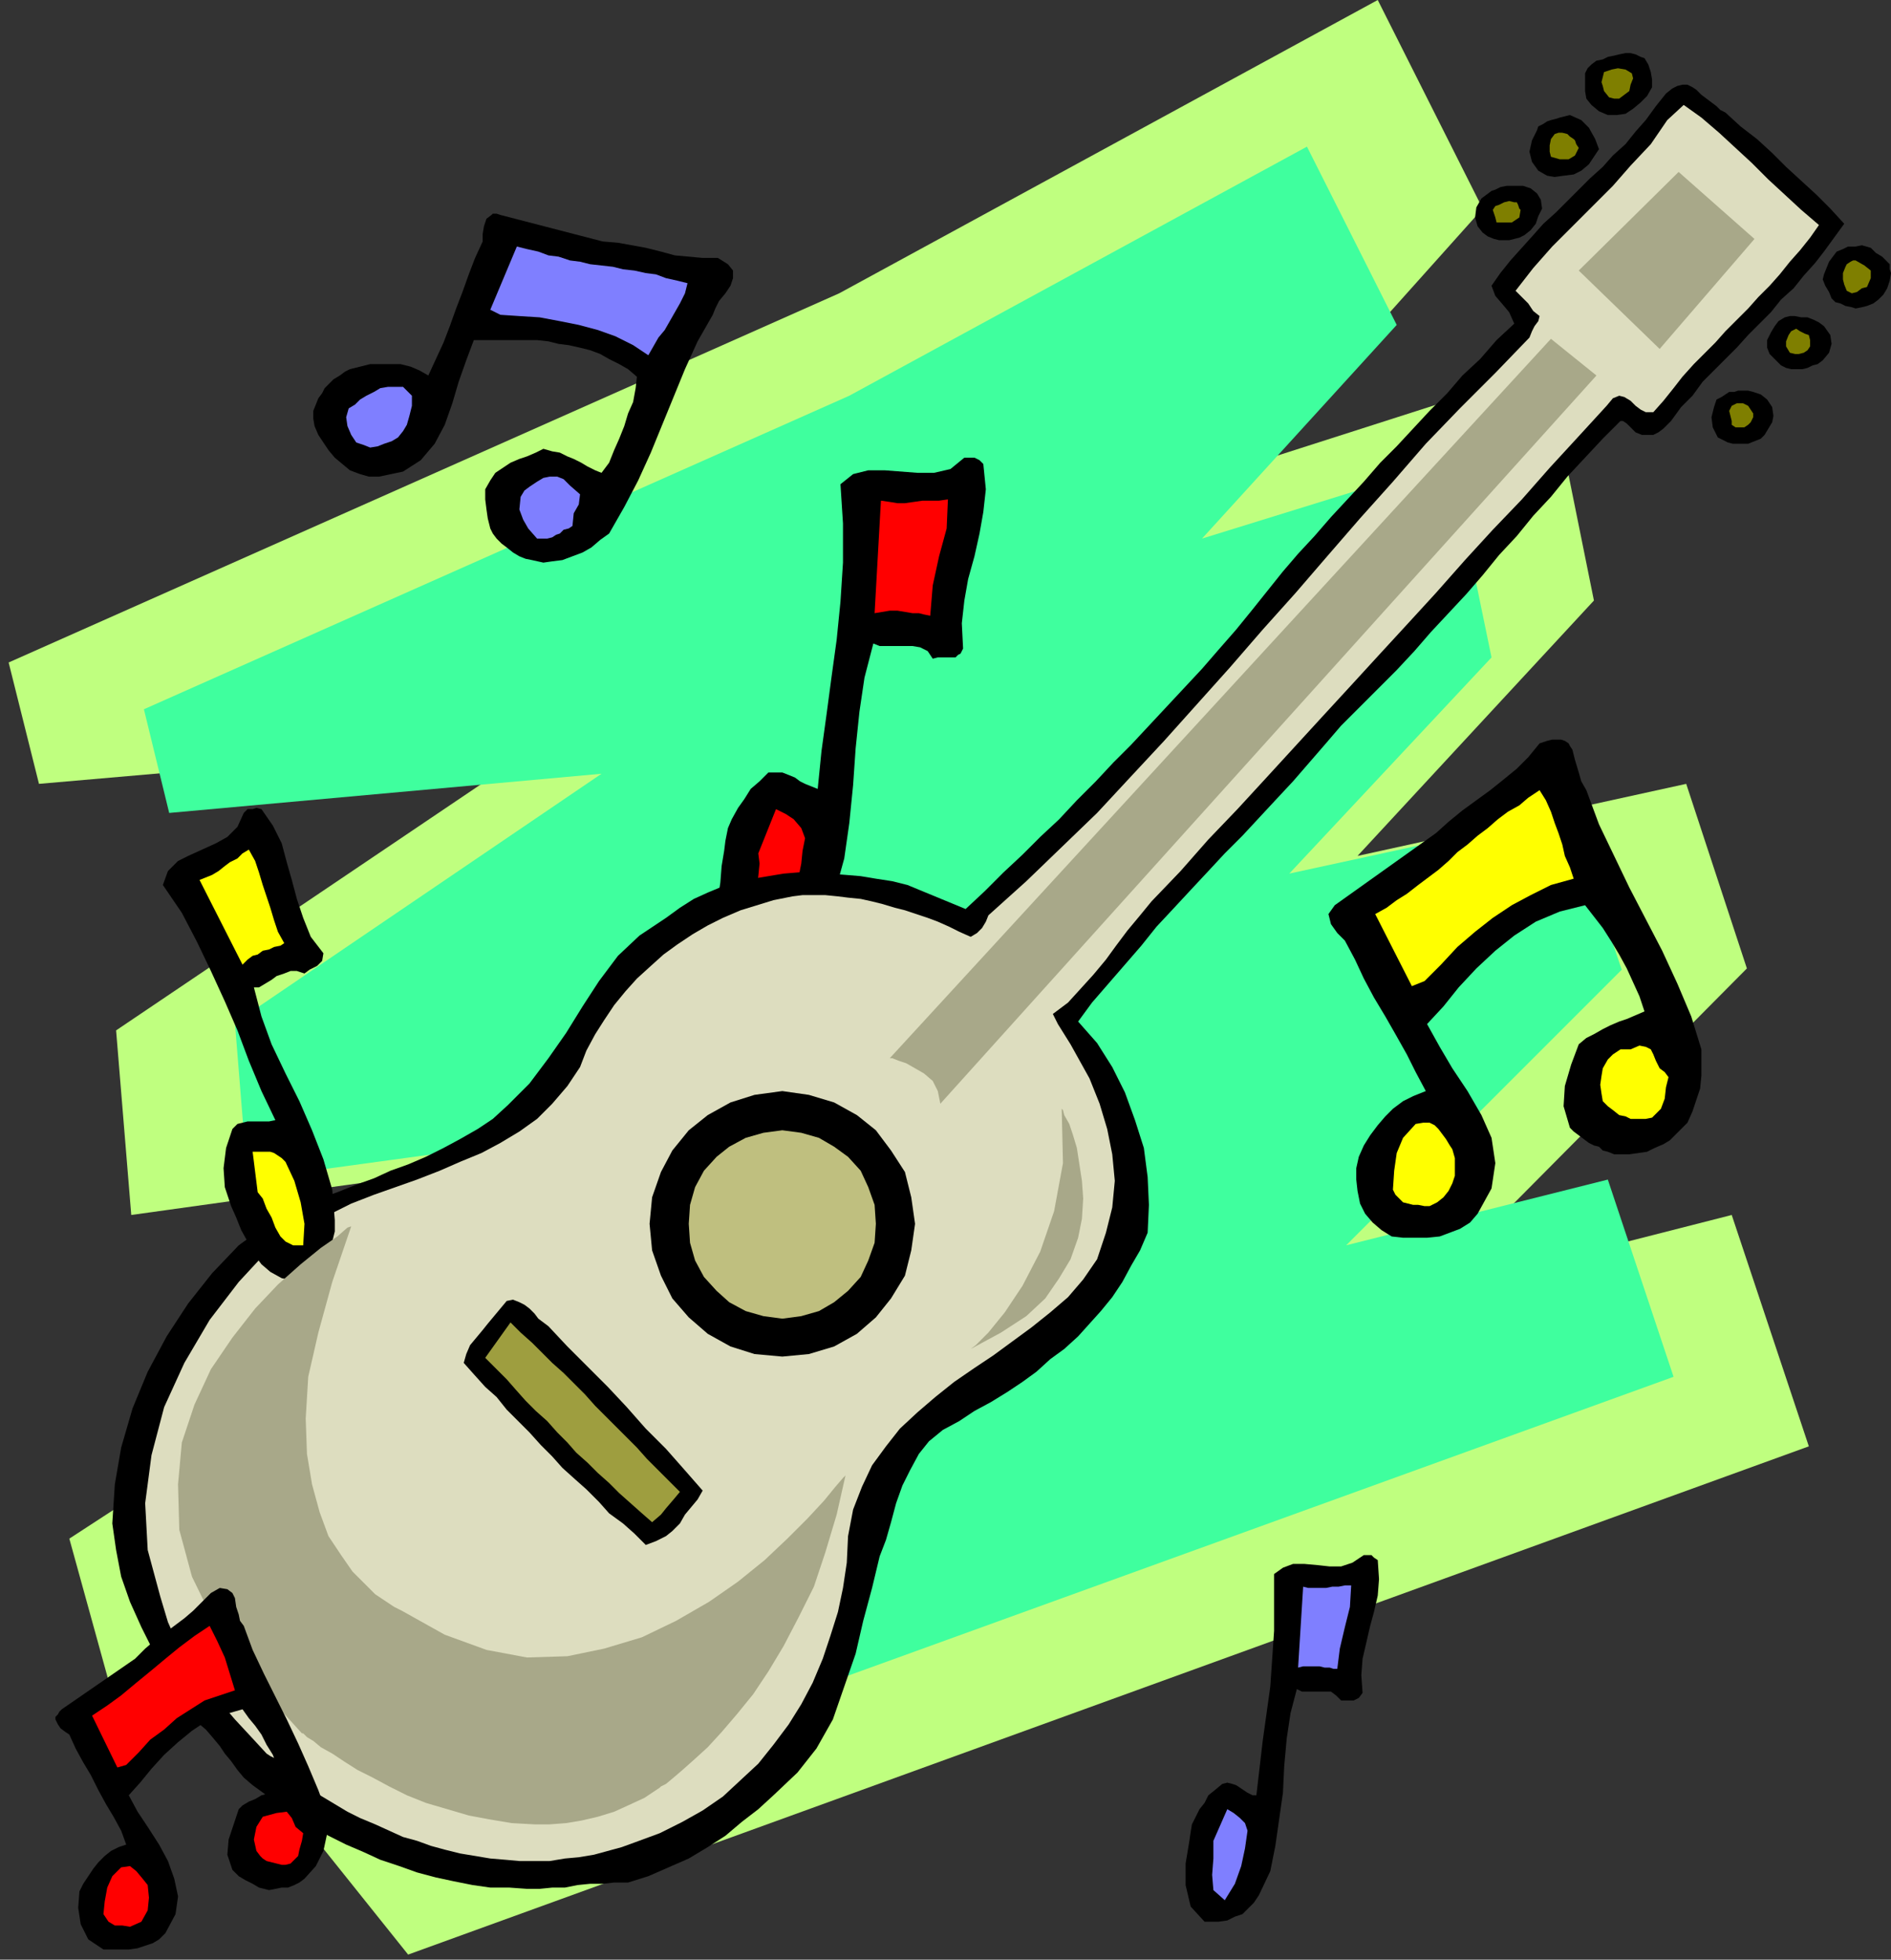 <?xml version="1.0" encoding="UTF-8" standalone="no"?><!DOCTYPE svg PUBLIC "-//W3C//DTD SVG 1.1//EN" "http://www.w3.org/Graphics/SVG/1.1/DTD/svg11.dtd"><svg width="100%" height="100%" viewBox="0 0 359 372" version="1.1" xmlns="http://www.w3.org/2000/svg" xmlns:xlink="http://www.w3.org/1999/xlink" xml:space="preserve" xmlns:serif="http://www.serif.com/" style="fill-rule:evenodd;clip-rule:evenodd;stroke-linejoin:round;stroke-miterlimit:1.414;"><rect x="0" y="0" width="359" height="372" fill="#333333" stroke="none"/><rect id="Artboard1" x="0" y="0" width="359" height="372" style="fill:none;"/><clipPath id="_clip1"><rect id="Artboard11" serif:id="Artboard1" x="0" y="0" width="359" height="372"/></clipPath><g clip-path="url(#_clip1)"><g><path d="M159.32,55.68l-157.68,70.08l5.76,23.04l96.48,-8.4l-81.84,55.2l2.88,35.04l105.12,-14.64l-116.88,76.08l8.88,32.16l84.72,-20.4l-54.24,36l24.96,31.2l265.92,-96.48l-14.64,-43.92l-58.32,14.88l61.2,-61.68l-11.52,-35.04l-62.4,13.68l44.88,-48.48l-8.88,-43.92l-55.44,17.76l43.2,-48.24l-19.92,-39.6l-102.24,55.68Z" style="fill:#bfff7f;fill-rule:nonzero;"/><path d="M161.24,75.12l-133.92,59.52l4.8,19.68l82.08,-7.44l-69.6,47.28l2.4,29.76l89.52,-12.24l-99.36,64.32l7.44,27.36l72,-17.28l-46.08,30.48l21.12,26.64l226.08,-81.84l-12.48,-37.44l-49.68,12.48l52.32,-52.32l-10.08,-29.76l-53.04,11.52l38.4,-41.04l-7.68,-37.2l-47.28,14.64l36.96,-40.56l-17.04,-33.84l-86.88,47.28Z" style="fill:#3fff9e;fill-rule:nonzero;"/><path d="M114.44,45.84l2.88,0.24l2.64,0.48l2.64,0.48l2.88,0.72l2.64,0.72l2.64,0.24l2.64,0.24l2.88,0l1.92,1.2l0.96,1.2l0,1.44l-0.48,1.44l-0.96,1.44l-1.2,1.44l-0.72,1.44l-0.48,1.2l-2.88,5.04l-2.4,5.28l-2.16,5.28l-2.16,5.28l-2.16,5.28l-2.4,5.28l-2.64,5.04l-2.88,5.04l-1.68,1.2l-1.68,1.44l-1.68,0.96l-1.92,0.72l-1.92,0.72l-1.92,0.24l-1.68,0.24l-2.16,-0.48l-1.2,-0.24l-1.2,-0.48l-1.2,-0.72l-1.2,-0.96l-0.96,-0.72l-0.96,-0.96l-0.72,-0.96l-0.48,-0.96l-0.48,-1.92l-0.24,-1.68l-0.24,-1.92l0,-1.92l0.96,-1.68l0.96,-1.44l1.44,-0.96l1.44,-0.96l1.68,-0.72l1.44,-0.48l1.68,-0.72l1.44,-0.72l1.68,0.48l1.44,0.24l1.44,0.72l1.2,0.48l1.44,0.72l1.2,0.72l1.44,0.72l1.2,0.48l1.44,-1.92l0.96,-2.4l0.96,-2.16l0.96,-2.4l0.72,-2.4l0.96,-2.16l0.48,-2.64l0.24,-2.16l-1.68,-1.44l-1.68,-0.96l-1.92,-0.96l-1.68,-0.96l-1.92,-0.72l-1.92,-0.48l-2.16,-0.48l-1.92,-0.24l-1.92,-0.48l-2.16,-0.24l-2.16,0l-1.92,0l-1.92,0l-2.16,0l-1.92,0l-1.92,0l-1.44,3.84l-1.44,4.08l-1.2,4.08l-1.44,4.08l-1.92,3.6l-2.64,3.12l-3.36,2.16l-4.56,0.96l-1.92,0l-1.68,-0.48l-1.92,-0.72l-1.44,-1.2l-1.44,-1.2l-1.2,-1.44l-0.96,-1.44l-0.96,-1.44l-0.72,-1.68l-0.24,-1.44l0,-1.44l0.48,-1.2l0.48,-1.2l0.72,-0.96l0.48,-0.96l0.96,-0.96l0.72,-0.72l1.2,-0.72l0.96,-0.72l0.96,-0.48l1.92,-0.48l1.92,-0.48l5.76,0l1.92,0.48l1.68,0.72l1.68,0.96l1.44,-3.12l1.44,-3.12l1.2,-3.12l1.2,-3.36l1.2,-3.12l1.2,-3.36l1.2,-3.12l1.44,-3.12l0,-1.44l0.24,-1.44l0.48,-1.44l0.96,-0.72l0.24,-0.24l0.72,0l0.72,0.24l19.44,5.04Z" style="fill-rule:nonzero;"/><path d="M76.52,73.44l1.68,1.68l0,1.92l-0.48,1.92l-0.48,1.68l-0.72,1.2l-0.96,1.2l-1.2,0.72l-1.44,0.48l-1.2,0.48l-1.44,0.24l-1.2,-0.48l-1.44,-0.48l-0.96,-1.44l-0.72,-1.68l-0.24,-1.68l0.48,-1.68l1.2,-0.72l0.96,-0.96l1.2,-0.72l1.44,-0.72l1.2,-0.72l1.44,-0.24l2.88,0Z" style="fill:#7f7fff;fill-rule:nonzero;"/><path d="M130.52,53.76l-0.48,1.92l-0.96,1.92l-0.96,1.68l-0.96,1.68l-0.96,1.68l-1.2,1.44l-0.96,1.68l-0.96,1.68l-2.88,-1.92l-3.36,-1.68l-3.36,-1.2l-3.6,-0.96l-3.6,-0.72l-3.84,-0.72l-3.84,-0.24l-3.6,-0.24l-1.92,-0.96l5.04,-12l1.92,0.48l2.16,0.48l1.92,0.72l1.92,0.24l2.16,0.72l1.92,0.24l1.92,0.48l2.16,0.24l2.16,0.24l1.92,0.48l2.16,0.24l2.16,0.48l1.92,0.24l1.92,0.72l2.16,0.48l1.92,0.48Z" style="fill:#7f7fff;fill-rule:nonzero;"/><path d="M108.2,92.16l1.92,1.68l-0.24,1.92l-0.96,1.68l-0.24,2.4l-0.72,0.48l-0.96,0.24l-0.72,0.72l-0.72,0.24l-0.72,0.48l-0.96,0.24l-0.96,0l-0.96,0l-1.68,-1.92l-0.96,-1.68l-0.72,-1.92l0.24,-2.4l0.72,-1.2l0.96,-0.72l1.44,-0.96l1.2,-0.72l1.2,-0.24l1.44,0l1.2,0.48l1.2,1.2Z" style="fill:#7f7fff;fill-rule:nonzero;"/><path d="M145.88,146.64l2.64,0l1.2,0.48l1.2,0.48l0.96,0.72l0.96,0.48l1.2,0.48l1.2,0.48l0.72,-7.2l0.96,-6.96l0.96,-7.2l0.96,-6.96l0.72,-7.2l0.48,-7.44l0,-7.44l-0.48,-7.44l2.4,-1.92l2.88,-0.72l3.12,0l3.12,0.24l3.12,0.24l3.12,0l3.12,-0.72l2.64,-2.16l1.92,0l0.96,0.48l0.72,0.72l0.48,4.8l-0.48,4.32l-0.72,4.08l-0.96,4.32l-1.2,4.32l-0.72,4.08l-0.48,4.32l0.24,4.8l-0.48,0.96l-0.48,0.24l-0.48,0.48l-0.72,0l-0.96,0l-0.96,0l-0.72,0l-0.96,0.24l-0.96,-1.44l-1.44,-0.72l-1.44,-0.24l-1.68,0l-1.68,0l-1.68,0l-1.2,0l-1.2,-0.48l-1.68,6.48l-0.96,6.48l-0.72,6.96l-0.48,6.96l-0.72,7.2l-0.96,6.72l-1.92,6.96l-2.64,6l-1.2,2.16l-1.68,1.68l-1.44,1.2l-1.92,0.96l-2.16,0.72l-2.16,0.48l-2.16,0l-1.68,0l-2.16,-1.68l-1.44,-2.64l-0.96,-2.64l-0.48,-2.88l0,-2.64l0.48,-3.12l0.24,-3.12l0.48,-2.88l0.24,-1.92l0.48,-2.4l0.72,-1.68l1.2,-2.16l1.2,-1.68l1.2,-1.92l1.68,-1.44l1.68,-1.68Z" style="fill-rule:nonzero;"/><path d="M147.32,153.6l1.92,0.96l1.44,0.96l1.44,1.68l0.72,1.92l-0.48,2.4l-0.24,2.4l-0.48,2.4l-0.48,2.4l-0.72,2.16l-0.96,2.4l-1.2,2.16l-1.44,2.16l-1.92,-1.2l-0.96,-1.44l-0.48,-1.92l0,-2.4l0.24,-2.16l0.24,-2.16l0.24,-2.4l-0.24,-1.92l3.36,-8.4Z" style="fill:#f00;fill-rule:nonzero;"/><path d="M167.24,95.04l1.68,0.24l1.44,0.24l1.44,0l1.68,-0.24l1.68,-0.24l3.12,0l1.68,-0.24l-0.24,5.52l-1.44,5.28l-1.2,5.52l-0.48,5.76l-1.2,-0.24l-0.96,-0.24l-1.2,0l-1.44,-0.24l-1.44,-0.24l-1.44,0l-1.44,0.24l-1.44,0.24l1.2,-21.36Z" style="fill:#f00;fill-rule:nonzero;"/><path d="M100.04,358.56l-3.36,-0.24l-3.6,0l-3.36,-0.48l-3.6,-0.72l-3.36,-0.72l-3.6,-0.96l-3.36,-1.2l-3.6,-1.2l-3.12,-1.44l-3.36,-1.44l-3.36,-1.68l-2.88,-1.68l-3.12,-1.92l-2.88,-1.92l-2.88,-2.16l-2.64,-1.92l-1.68,-1.44l-1.2,-1.44l-1.2,-1.68l-1.2,-1.44l-0.96,-1.44l-1.2,-1.44l-1.44,-1.68l-1.44,-1.2l-2.88,-4.32l-2.88,-4.56l-2.64,-4.56l-2.4,-4.8l-2.16,-4.8l-1.68,-4.8l-0.96,-5.04l-0.72,-5.04l0.48,-7.44l1.2,-6.96l2.16,-7.44l2.88,-6.96l3.6,-6.72l4.08,-6.24l4.56,-5.76l5.04,-5.28l2.64,-1.92l3.12,-2.16l3.12,-1.68l3.36,-1.44l3.12,-1.68l3.36,-1.2l3.6,-1.44l3.36,-1.2l3.12,-1.44l3.36,-1.2l3.36,-1.44l3.36,-1.68l3.12,-1.68l3.36,-1.92l2.88,-1.92l2.88,-2.64l4.08,-4.08l3.6,-4.8l3.36,-4.8l3.12,-5.04l3.12,-4.8l3.6,-4.8l4.08,-3.84l5.04,-3.36l2.64,-1.92l2.64,-1.68l2.64,-1.2l2.88,-1.2l2.88,-0.96l2.88,-0.48l2.88,-0.48l2.88,-0.48l2.88,-0.24l3.12,0l2.64,0.24l3.12,0.24l2.88,0.24l2.88,0.48l3.12,0.48l2.88,0.72l11.04,4.56l3.6,-3.36l3.6,-3.6l3.6,-3.36l3.36,-3.36l3.6,-3.36l3.36,-3.6l3.6,-3.6l3.36,-3.6l3.36,-3.36l3.36,-3.6l3.36,-3.6l3.36,-3.6l3.36,-3.6l3.12,-3.6l3.36,-3.84l3.12,-3.84l2.88,-3.6l2.88,-3.6l2.88,-3.36l3.12,-3.36l3.12,-3.6l3.12,-3.36l3.12,-3.36l3.12,-3.6l3.12,-3.12l3.12,-3.36l3.12,-3.36l3.36,-3.36l2.88,-3.36l3.36,-3.12l3.12,-3.6l3.36,-3.12l-0.96,-2.16l-1.2,-1.44l-1.44,-1.68l-0.72,-1.92l1.68,-2.4l1.92,-2.4l2.16,-2.4l2.16,-2.4l1.92,-2.16l2.4,-2.16l2.16,-2.16l2.16,-2.16l2.16,-2.16l2.4,-2.16l1.92,-2.16l2.4,-2.16l1.92,-2.4l1.92,-2.16l1.92,-2.64l1.92,-2.4l1.2,-0.96l0.96,-0.48l0.96,-0.24l0.96,0l0.96,0.48l0.72,0.48l0.96,0.96l0.96,0.72l0.96,0.72l0.96,0.72l0.72,0.72l0.96,0.48l2.88,2.64l3.12,2.4l2.88,2.64l2.64,2.64l2.88,2.64l2.88,2.64l2.64,2.64l2.64,2.88l-1.92,2.64l-1.92,2.64l-1.68,2.16l-2.16,2.4l-1.92,2.4l-2.4,2.16l-1.92,2.4l-2.16,2.16l-2.16,2.16l-2.16,2.4l-2.16,2.16l-2.16,2.16l-2.16,2.16l-1.92,2.64l-2.16,2.16l-1.92,2.64l-0.72,0.72l-0.72,0.72l-0.96,0.72l-0.96,0.48l-1.2,0l-0.96,0l-1.2,-0.48l-0.96,-0.96l-0.48,-0.48l-0.24,-0.24l-0.72,-0.48l-0.48,0l-3.36,3.36l-3.36,3.6l-3.36,3.6l-3.12,3.84l-3.36,3.6l-3.12,3.84l-3.36,3.6l-3.12,3.84l-3.12,3.6l-3.36,3.6l-3.36,3.6l-3.12,3.6l-3.36,3.6l-3.6,3.6l-3.36,3.36l-3.6,3.6l-2.88,3.36l-3.12,3.6l-3.12,3.6l-3.36,3.6l-3.12,3.36l-3.12,3.36l-3.36,3.36l-3.12,3.36l-3.36,3.6l-3.12,3.36l-3.36,3.6l-2.88,3.6l-3.12,3.6l-3.12,3.6l-3.12,3.6l-2.64,3.6l3.6,4.08l2.88,4.56l2.4,4.8l1.92,5.28l1.68,5.28l0.72,5.52l0.24,5.28l-0.24,5.28l-1.44,3.36l-1.68,2.88l-1.68,3.12l-1.92,2.88l-2.16,2.64l-2.16,2.4l-2.16,2.4l-2.64,2.4l-2.64,1.92l-2.64,2.4l-2.64,1.92l-2.88,1.92l-3.12,1.92l-3.12,1.68l-2.88,1.92l-3.12,1.68l-2.64,2.16l-1.92,2.4l-1.68,3.12l-1.44,2.88l-1.2,3.36l-0.96,3.6l-0.96,3.36l-1.2,3.12l-1.44,6l-1.68,6.24l-1.44,6.24l-2.16,6.24l-2.16,6.24l-3.12,5.52l-3.6,4.56l-4.56,4.32l-2.88,2.64l-3.12,2.4l-3.12,2.64l-3.36,2.16l-3.6,2.16l-3.84,1.68l-3.84,1.68l-3.84,1.2l-2.64,0l-2.16,0.24l-2.4,0l-2.4,0.24l-2.4,0.48l-2.4,0l-2.4,0.24l-2.4,0Z" style="fill-rule:nonzero;"/><path d="M98.6,353.28l-2.64,-0.24l-2.88,-0.24l-2.88,-0.48l-2.88,-0.48l-2.88,-0.72l-2.64,-0.72l-2.64,-0.96l-2.64,-0.72l-2.64,-1.2l-2.64,-1.2l-2.88,-1.2l-2.4,-1.2l-2.4,-1.44l-2.4,-1.44l-2.4,-1.44l-2.16,-1.68l-0.48,-0.96l-0.72,-0.96l-0.48,-0.48l-0.96,-0.48l-0.72,-0.72l-0.96,-0.48l-0.96,-0.48l-0.72,-0.48l-2.88,-3.12l-3.12,-3.36l-2.88,-3.36l-2.88,-3.36l-2.64,-3.6l-2.4,-3.84l-1.92,-4.32l-1.44,-4.8l-2.4,-8.88l-0.48,-8.88l1.2,-9.12l2.4,-9.12l3.84,-8.4l4.8,-8.16l5.52,-7.2l6,-6.48l3.6,-2.4l3.84,-2.4l4.08,-1.68l3.84,-1.92l4.32,-1.68l4.08,-1.44l4.08,-1.44l4.32,-1.68l3.84,-1.68l4.08,-1.68l3.6,-1.92l3.6,-2.16l3.36,-2.4l2.88,-2.88l2.88,-3.36l2.4,-3.6l1.2,-3.12l1.68,-3.12l1.68,-2.64l1.92,-2.88l2.16,-2.64l2.16,-2.4l2.64,-2.4l2.4,-2.16l2.64,-1.92l2.88,-1.92l2.88,-1.68l2.88,-1.44l3.36,-1.44l3.12,-0.96l3.12,-0.96l3.6,-0.72l1.92,-0.24l4.32,0l2.4,0.24l1.92,0.24l2.4,0.24l2.16,0.48l1.92,0.48l2.4,0.72l1.92,0.48l4.32,1.44l1.92,0.72l2.16,0.96l1.92,0.96l2.16,0.96l1.2,-0.72l0.96,-0.96l0.72,-1.2l0.48,-1.2l7.2,-6.48l6.72,-6.48l6.72,-6.48l6.24,-6.72l6.48,-6.96l6.24,-6.96l6.24,-6.96l6.24,-7.2l6.24,-6.96l6,-6.96l6.24,-7.2l6.24,-6.96l6.24,-7.2l6.48,-6.72l6.72,-6.72l6.48,-6.72l0.48,-1.2l0.48,-0.96l0.72,-0.96l0.24,-0.96l-1.2,-0.96l-0.96,-1.44l-1.2,-1.2l-1.2,-1.2l3.36,-4.32l3.6,-4.08l3.84,-3.84l3.84,-3.84l3.84,-3.84l3.36,-3.84l3.84,-4.08l3.12,-4.56l3.12,-2.88l3.36,2.4l3.36,2.88l6.24,5.76l3.12,3.12l6.24,5.76l3.36,2.88l-1.68,2.4l-1.92,2.4l-1.92,2.16l-1.92,2.4l-1.92,2.16l-2.16,2.16l-1.92,2.16l-2.16,2.16l-2.16,2.16l-1.92,2.16l-2.16,2.16l-1.92,1.92l-2.16,2.4l-1.68,2.16l-1.92,2.4l-1.92,2.16l-1.44,0l-0.96,-0.48l-0.96,-0.72l-0.96,-0.96l-1.2,-0.72l-0.96,-0.24l-1.2,0.48l-1.2,1.44l-5.28,5.76l-5.52,6l-5.28,6l-5.52,5.76l-5.28,5.76l-5.52,6.24l-5.28,5.76l-5.52,6l-5.28,5.76l-5.52,6l-5.28,5.76l-5.28,5.76l-5.52,6l-5.52,5.76l-5.28,6l-5.52,5.76l-2.16,2.64l-2.4,2.88l-2.16,2.88l-1.92,2.64l-2.4,2.88l-2.4,2.64l-2.4,2.64l-2.88,2.16l0.96,1.92l1.2,1.92l1.2,1.92l1.2,2.16l2.4,4.32l1.92,4.8l1.44,4.8l0.96,4.8l0.48,5.04l-0.48,5.04l-1.2,4.8l-1.68,5.04l-2.64,3.84l-2.88,3.36l-3.36,2.88l-3.6,2.88l-3.6,2.64l-3.6,2.64l-3.6,2.4l-3.84,2.64l-3.6,2.88l-3.36,2.88l-3.36,3.12l-2.64,3.36l-2.64,3.6l-1.92,4.08l-1.68,4.32l-0.96,5.04l-0.24,5.04l-0.72,4.8l-0.96,4.56l-1.44,4.56l-1.44,4.32l-1.92,4.56l-2.16,4.08l-2.4,3.84l-2.88,3.84l-2.88,3.6l-3.36,3.12l-3.36,3.12l-3.84,2.64l-3.84,2.16l-4.32,2.16l-4.56,1.68l-2.64,0.96l-2.64,0.72l-2.64,0.72l-2.88,0.48l-2.64,0.24l-2.88,0.48l-2.88,0l-2.88,0Z" style="fill:#ddddbf;fill-rule:nonzero;"/><path d="M122.6,293.28l-2.16,-2.16l-2.16,-1.92l-2.64,-1.92l-1.92,-2.16l-2.4,-2.4l-2.16,-1.92l-2.4,-2.16l-1.92,-2.16l-2.16,-2.16l-2.16,-2.4l-2.16,-2.16l-2.16,-2.16l-1.92,-2.4l-2.16,-1.92l-2.16,-2.4l-1.92,-2.16l0.48,-1.68l0.72,-1.68l1.2,-1.44l1.2,-1.44l0.96,-1.2l1.2,-1.44l1.2,-1.44l1.2,-1.44l1.2,-0.24l1.2,0.48l0.96,0.48l0.96,0.72l0.96,0.96l0.72,0.96l0.96,0.72l0.96,0.72l3.6,3.84l3.84,3.84l3.84,3.84l3.6,3.84l3.6,4.08l3.84,3.84l3.6,4.08l3.36,3.84l-0.96,1.68l-1.2,1.44l-1.2,1.44l-0.96,1.68l-1.44,1.44l-1.2,0.96l-1.92,0.96l-1.92,0.72Z" style="fill-rule:nonzero;"/><path d="M123.8,288.96l-1.92,-1.68l-2.16,-1.92l-2.16,-1.92l-1.92,-1.92l-2.16,-1.92l-1.92,-1.92l-2.16,-1.92l-1.68,-1.92l-1.92,-1.92l-1.92,-2.16l-2.16,-1.92l-1.92,-1.92l-1.92,-2.16l-1.68,-1.92l-2.16,-2.16l-1.92,-1.92l4.8,-6.72l1.92,1.92l2.16,1.92l3.84,3.84l2.16,1.92l2.16,2.16l1.92,1.92l1.92,2.16l1.92,1.92l2.16,2.16l1.92,1.92l1.92,1.92l1.92,2.16l2.16,2.16l1.92,1.92l2.16,2.16l-1.2,1.44l-1.44,1.68l-0.96,1.2l-1.68,1.44Z" style="fill:#9e9e3f;fill-rule:nonzero;"/><path d="M326.12,83.04l-0.96,-1.92l-0.24,-1.92l0.48,-1.92l0.48,-1.44l0.96,-0.48l0.72,-0.48l0.72,-0.48l0.96,0l0.72,-0.24l1.92,0l0.96,0.24l1.44,0.48l1.2,0.96l0.96,1.44l0.24,1.68l-0.24,1.2l-0.72,1.2l-0.72,1.2l-0.72,0.72l-1.2,0.48l-1.2,0.48l-0.72,0l-1.2,0l-0.96,0l-0.96,-0.24l-0.96,-0.48l-0.96,-0.48Z" style="fill-rule:nonzero;"/><path d="M328.76,80.64l0,-0.72l-0.24,-0.96l-0.24,-0.96l0.48,-0.96l0.96,-0.48l1.2,0l0.96,0.48l0.48,0.72l0.48,0.72l0,0.72l-0.48,0.96l-0.48,0.48l-0.72,0.48l-0.72,0l-0.96,0l-0.72,-0.48Z" style="fill:#7f7f00;fill-rule:nonzero;"/><path d="M338.12,69.36l-0.72,-0.72l-0.72,-0.72l-0.72,-0.72l-0.48,-1.2l0,-1.44l0.72,-1.44l0.72,-1.2l0.72,-0.96l1.2,-0.72l0.96,-0.24l0.96,0l1.2,0.24l1.2,0l1.2,0.48l0.96,0.48l0.96,0.72l1.2,1.68l0.24,1.68l-0.48,1.68l-1.2,1.44l-0.96,0.72l-0.96,0.24l-0.96,0.48l-0.96,0.24l-0.96,0l-1.2,0l-0.96,-0.24l-0.96,-0.48Z" style="fill-rule:nonzero;"/><path d="M339.8,66.96l-0.72,-1.2l0,-0.96l0.48,-1.2l0.48,-0.72l0.96,-0.48l0.72,0.48l0.96,0.48l0.72,0.24l0.24,0.96l0,1.2l-0.48,0.72l-0.72,0.48l-0.96,0.24l-0.72,0l-0.96,-0.24Z" style="fill:#7f7f00;fill-rule:nonzero;"/><path d="M348.44,57.36l-0.72,-0.72l-0.48,-1.2l-0.72,-1.2l-0.48,-1.2l0.24,-0.96l0.48,-1.2l0.48,-1.2l0.72,-0.96l0.72,-0.96l1.2,-0.48l0.96,-0.48l1.44,0l1.2,-0.24l1.68,0.48l0.96,0.96l1.2,0.72l0.72,0.72l0.72,0.72l0,0.96l0.24,0.72l-0.24,1.44l-0.48,1.44l-0.72,1.2l-0.96,0.96l-0.96,0.72l-1.2,0.48l-0.96,0.24l-1.2,0.24l-0.72,-0.24l-1.2,-0.24l-0.96,-0.48l-0.96,-0.24Z" style="fill-rule:nonzero;"/><path d="M350.6,55.2l-0.48,-1.2l-0.24,-0.96l0,-1.2l0.48,-1.2l0.24,-0.48l0.72,-0.48l0.48,-0.24l0.48,0l1.68,0.96l1.2,0.96l0,1.44l-0.72,1.68l-0.96,0.24l-0.96,0.72l-0.96,0.24l-0.96,-0.48Z" style="fill:#7f7f00;fill-rule:nonzero;"/><path d="M281.48,44.16l-0.96,-1.2l-0.48,-1.68l0.24,-1.92l0.96,-1.68l0.96,-0.72l0.96,-0.72l0.72,-0.24l0.96,-0.48l1.2,-0.24l3.12,0l1.44,0.48l1.2,0.96l0.72,1.2l0.24,1.68l-0.72,1.44l-0.48,1.44l-0.96,1.2l-1.2,0.96l-0.96,0.48l-0.96,0.24l-0.96,0.24l-0.96,0l-0.96,0l-0.96,-0.24l-1.2,-0.48l-0.96,-0.72Z" style="fill-rule:nonzero;"/><path d="M284.12,42.24l-0.24,-0.96l-0.24,-0.72l-0.24,-0.72l0.48,-0.72l0.72,-0.24l0.96,-0.48l0.96,-0.24l0.96,0.24l0.48,0l0.24,0.48l0.24,0.72l0.24,0.24l-0.24,1.44l-1.44,0.96l-1.44,0l-1.44,0Z" style="fill:#7f7f00;fill-rule:nonzero;"/><path d="M292.04,32.4l-1.2,-1.68l-0.48,-1.92l0.48,-2.16l0.96,-1.92l0.24,-0.72l0.96,-0.48l0.72,-0.48l0.72,-0.24l0.96,-0.24l0.72,-0.24l0.96,-0.24l0.96,-0.24l2.16,0.96l1.44,1.44l1.2,2.16l0.72,1.92l-0.96,1.44l-0.96,1.44l-1.44,1.2l-1.44,0.72l-1.92,0.24l-1.68,0.24l-1.44,-0.24l-1.68,-0.96Z" style="fill-rule:nonzero;"/><path d="M294.44,29.76l-0.24,-0.96l0,-1.2l0.24,-1.2l0.72,-0.96l0.72,-0.24l0.72,0l0.96,0.24l0.48,0.48l0.72,0.48l0.24,0.24l0.24,0.72l0.48,0.72l-0.72,1.44l-1.2,0.72l-1.68,0l-1.68,-0.48Z" style="fill:#7f7f00;fill-rule:nonzero;"/><path d="M302.12,19.92l-0.96,-1.2l-0.24,-1.44l0,-1.68l0,-1.68l0.48,-0.96l0.72,-0.72l0.96,-0.72l1.2,-0.24l0.96,-0.48l1.2,-0.24l0.96,-0.24l1.2,-0.24l0.96,0l0.96,0.24l0.96,0.48l0.72,0.24l0.72,1.2l0.48,1.44l0.24,1.44l0,1.44l-0.96,1.68l-1.2,1.2l-1.44,1.2l-1.44,0.96l-1.68,0.24l-1.68,0l-1.68,-0.72l-1.44,-1.2Z" style="fill-rule:nonzero;"/><path d="M304.52,17.28l-0.24,-0.96l-0.24,-0.72l0.24,-0.96l0.24,-0.96l1.44,-0.48l1.2,-0.24l1.44,0.24l1.2,0.72l0.24,0.96l-0.48,1.2l-0.24,1.2l-0.96,0.72l-0.96,0.72l-0.96,0l-0.96,-0.24l-0.96,-1.2Z" style="fill:#7f7f00;fill-rule:nonzero;"/><path d="M148.52,257.52l5.04,-0.48l4.8,-1.44l4.32,-2.4l3.6,-3.12l2.88,-3.6l2.64,-4.32l1.2,-4.8l0.72,-5.04l-0.72,-5.04l-1.2,-4.8l-2.64,-4.08l-2.88,-3.84l-3.6,-2.88l-4.32,-2.4l-4.8,-1.44l-5.04,-0.72l-5.28,0.72l-4.56,1.44l-4.32,2.4l-3.6,2.88l-3.12,3.84l-2.16,4.08l-1.68,4.8l-0.48,5.04l0.48,5.04l1.68,4.8l2.16,4.32l3.12,3.6l3.6,3.12l4.32,2.4l4.56,1.44l5.28,0.48Z" style="fill-rule:nonzero;"/><path d="M148.52,250.32l3.6,-0.48l3.36,-0.96l2.88,-1.68l2.64,-2.16l2.4,-2.64l1.44,-3.12l1.2,-3.36l0.24,-3.6l-0.24,-3.6l-1.2,-3.36l-1.44,-3.12l-2.4,-2.64l-2.64,-1.92l-2.88,-1.68l-3.36,-0.96l-3.6,-0.48l-3.6,0.48l-3.36,0.96l-3.12,1.68l-2.4,1.92l-2.4,2.64l-1.68,3.12l-0.96,3.36l-0.24,3.6l0.24,3.6l0.96,3.36l1.68,3.12l2.4,2.64l2.4,2.16l3.12,1.68l3.36,0.96l3.6,0.48Z" style="fill:#bfbf7f;fill-rule:nonzero;"/><path d="M272.6,158.16l2.4,-2.16l2.64,-2.16l2.64,-1.92l2.64,-1.92l2.4,-1.92l2.64,-2.16l2.16,-2.16l2.16,-2.64l1.44,-0.48l0.96,-0.24l1.68,0l0.72,0.24l0.72,0.48l0.24,0.48l0.48,0.72l0.48,1.92l0.72,2.4l0.48,1.68l0.96,1.68l2.4,6.48l5.76,12l6.24,12l2.88,6.24l2.64,6.24l1.92,6.24l0,5.04l-0.24,2.4l-0.72,2.16l-0.72,2.16l-0.96,2.16l-1.68,1.68l-1.68,1.68l-1.2,0.72l-1.68,0.72l-1.44,0.72l-1.68,0.24l-1.68,0.24l-1.44,0l-1.44,0l-1.2,-0.48l-0.96,-0.24l-0.72,-0.72l-0.96,-0.24l-0.96,-0.48l-0.96,-0.72l-0.96,-0.72l-0.96,-0.72l-0.72,-0.72l-1.2,-4.08l0.24,-3.84l1.2,-4.08l1.44,-3.84l1.44,-1.2l1.44,-0.72l1.68,-0.96l1.44,-0.72l1.68,-0.72l1.44,-0.48l1.68,-0.72l1.68,-0.72l-0.96,-2.88l-1.2,-2.64l-1.2,-2.64l-1.44,-2.64l-1.44,-2.4l-1.68,-2.64l-1.68,-2.16l-1.68,-2.16l-4.8,1.2l-4.56,1.92l-4.08,2.64l-3.6,2.88l-3.6,3.36l-3.36,3.6l-2.88,3.6l-3.12,3.36l2.4,4.32l2.4,4.08l2.88,4.32l2.64,4.56l1.92,4.32l0.72,4.8l-0.72,4.8l-2.64,4.8l-1.44,1.68l-1.92,1.2l-1.92,0.72l-1.92,0.72l-2.4,0.24l-2.16,0l-2.4,0l-2.16,-0.24l-1.92,-1.2l-1.68,-1.44l-1.44,-1.68l-0.96,-1.92l-0.48,-2.4l-0.24,-2.16l0,-2.16l0.48,-2.16l0.96,-2.16l1.2,-1.92l1.44,-1.92l1.44,-1.68l1.44,-1.44l1.92,-1.44l1.92,-0.96l2.4,-0.96l-1.92,-3.6l-1.68,-3.36l-2.16,-3.84l-1.92,-3.36l-2.16,-3.6l-1.92,-3.6l-1.68,-3.6l-1.92,-3.6l-1.44,-1.44l-1.2,-1.68l-0.48,-1.92l1.2,-1.68l19.2,-13.68Z" style="fill-rule:nonzero;"/><path d="M268.76,213.36l1.44,-0.24l1.2,0l0.96,0.48l0.72,0.72l0.72,0.96l0.72,0.96l0.72,1.2l0.48,0.72l0.48,1.68l0,3.36l-0.48,1.44l-0.72,1.44l-0.96,1.2l-1.2,0.96l-1.44,0.72l-0.96,0l-1.2,-0.24l-0.96,0l-0.96,-0.24l-0.96,-0.24l-0.72,-0.72l-0.72,-0.72l-0.48,-0.96l0.24,-3.6l0.48,-3.36l1.2,-2.88l2.4,-2.64Z" style="fill:#ff0;fill-rule:nonzero;"/><path d="M292.28,150l1.2,1.92l0.96,2.16l0.72,2.16l0.72,1.92l0.72,2.16l0.48,2.16l0.96,2.16l0.72,2.16l-4.32,1.2l-3.84,1.92l-3.6,1.92l-3.6,2.4l-3.36,2.64l-3.36,2.88l-3.12,3.36l-3.12,3.12l-2.4,0.96l-6.96,-13.68l2.16,-1.2l1.92,-1.44l1.92,-1.2l2.16,-1.68l1.92,-1.44l1.92,-1.44l1.92,-1.68l1.68,-1.68l1.92,-1.44l1.92,-1.68l1.92,-1.44l1.92,-1.68l1.92,-1.44l2.16,-1.2l1.68,-1.44l2.16,-1.44Z" style="fill:#ff0;fill-rule:nonzero;"/><path d="M309.56,199.2l1.68,-0.72l1.2,0.24l0.96,0.48l0.48,0.96l0.48,1.2l0.72,1.44l0.96,0.72l0.72,0.96l-0.48,1.92l-0.24,2.16l-0.72,1.92l-1.68,1.68l-1.2,0.24l-1.44,0l-1.44,0l-0.96,-0.48l-1.2,-0.24l-1.2,-0.96l-0.96,-0.72l-0.96,-0.96l-0.24,-1.44l-0.24,-1.68l0.24,-1.68l0.24,-1.44l0.96,-1.68l0.96,-0.96l1.44,-0.96l1.92,0Z" style="fill:#ff0;fill-rule:nonzero;"/><path d="M44.12,214.32l0.96,-0.96l0.96,-0.24l0.96,-0.24l4.08,0l1.2,-0.24l-2.64,-5.52l-2.4,-5.76l-2.16,-5.76l-2.4,-5.52l-2.64,-5.76l-2.64,-5.52l-2.88,-5.52l-3.6,-5.28l0.96,-2.64l1.92,-1.92l1.92,-0.96l2.64,-1.2l2.64,-1.2l2.16,-1.2l1.92,-1.92l1.2,-2.64l0.72,-0.72l0.96,0l0.72,-0.24l0.96,0.24l2.16,3.12l1.68,3.36l0.96,3.6l0.96,3.36l0.96,3.6l1.2,3.6l1.44,3.6l2.4,3.12l-0.24,1.44l-0.96,0.96l-1.44,0.72l-0.96,0.72l-1.44,-0.48l-1.2,0l-1.2,0.48l-1.44,0.48l-0.96,0.72l-1.2,0.72l-1.2,0.72l-0.96,0l1.44,5.52l1.92,5.28l2.64,5.52l2.64,5.28l2.4,5.52l2.16,5.52l1.68,5.76l0.48,5.76l0,2.16l-0.48,1.92l-0.72,1.68l-0.96,1.44l-1.2,1.2l-1.44,1.2l-1.44,0.96l-1.44,0.96l-2.4,-0.48l-2.16,-1.2l-1.68,-1.44l-1.44,-1.92l-1.2,-2.4l-1.2,-2.16l-0.96,-2.4l-0.96,-2.16l-1.2,-3.6l-0.24,-3.6l0.48,-3.84l1.2,-3.6Z" style="fill-rule:nonzero;"/><path d="M47.96,218.64l3.36,0l0.72,0.24l0.72,0.48l0.72,0.48l0.72,0.72l1.68,3.6l1.2,4.08l0.72,4.08l-0.24,4.08l-1.92,0l-1.44,-0.72l-0.96,-0.96l-0.96,-1.68l-0.72,-1.92l-0.96,-1.68l-0.72,-1.92l-0.96,-1.2l-0.96,-7.68Z" style="fill:#ff0;fill-rule:nonzero;"/><path d="M37.88,167.04l1.2,-0.48l1.2,-0.48l1.2,-0.72l1.2,-0.96l0.96,-0.72l1.44,-0.72l0.96,-0.96l1.2,-0.72l1.2,2.16l0.72,2.16l0.72,2.4l0.72,2.16l0.72,2.16l0.72,2.4l0.72,2.16l1.2,2.16l-0.72,0.48l-1.2,0.24l-0.96,0.48l-1.2,0.24l-0.96,0.72l-0.96,0.24l-0.96,0.72l-0.96,0.96l-8.16,-16.08Z" style="fill:#ff0;fill-rule:nonzero;"/><path d="M232.04,338.64l0.96,-0.24l0.96,0.24l0.72,0.24l1.44,0.96l0.72,0.48l0.96,0.48l0.72,0l1.2,-10.32l1.44,-10.32l0.72,-10.56l0,-10.8l1.68,-1.2l1.92,-0.72l2.16,0l2.64,0.24l2.16,0.24l2.16,0l2.16,-0.72l2.16,-1.44l1.44,0l0.48,0.48l0.72,0.48l0.24,3.6l-0.24,3.12l-0.72,3.12l-0.72,2.64l-0.72,3.12l-0.72,3.12l-0.24,3.12l0.24,3.36l-0.72,0.96l-0.96,0.48l-1.44,0l-0.96,0l-0.96,-0.96l-0.96,-0.72l-0.96,0l-1.44,0l-0.96,0l-1.2,0l-0.96,0l-0.96,-0.48l-1.2,4.56l-0.72,4.8l-0.48,5.28l-0.24,5.04l-0.72,5.04l-0.72,5.04l-0.96,4.8l-2.16,4.56l-0.96,1.44l-1.2,1.2l-0.96,0.96l-1.44,0.48l-1.44,0.72l-1.68,0.24l-1.44,0l-1.2,0l-2.64,-2.88l-0.96,-4.08l0,-4.08l0.72,-4.32l0.24,-1.68l0.24,-1.44l0.72,-1.44l0.72,-1.44l0.96,-1.2l0.72,-1.44l1.2,-0.96l1.44,-1.2Z" style="fill-rule:nonzero;"/><path d="M233,343.44l1.2,0.72l1.2,0.96l0.96,0.96l0.48,1.44l-0.48,3.36l-0.72,3.36l-1.2,3.36l-1.92,3.12l-2.16,-1.92l-0.24,-2.88l0.24,-3.12l0,-3.36l2.64,-6Z" style="fill:#7f7fff;fill-rule:nonzero;"/><path d="M247.4,301.2l0.96,0.24l3.36,0l1.2,-0.24l1.2,0l1.2,-0.24l1.2,0l-0.24,4.08l-0.96,3.84l-0.96,4.08l-0.48,3.84l-0.72,0l-0.72,-0.24l-0.96,0l-0.96,-0.24l-0.96,0l-1.2,0l-0.96,0l-0.96,0.24l0.96,-15.36Z" style="fill:#7f7fff;fill-rule:nonzero;"/><path d="M318.68,32.64l-18.96,18.72l15.36,14.88l18,-20.88l-14.4,-12.72Z" style="fill:#a8a889;fill-rule:nonzero;"/><path d="M294.44,64.32l-125.52,136.56l0.48,0l1.2,0.48l1.44,0.48l3.36,1.92l1.68,1.44l0.96,1.92l0.48,2.4l124.56,-138.24l-8.64,-6.96Z" style="fill:#a8a889;fill-rule:nonzero;"/><path d="M201.56,210.48l0.24,0.24l0.24,0.96l0.96,1.68l0.72,2.16l0.72,2.4l0.48,3.12l0.48,3.12l0.24,3.36l-0.24,3.84l-0.72,3.6l-1.44,4.08l-2.16,3.6l-2.64,3.84l-3.6,3.36l-4.8,3.12l-5.76,3.12l0.96,-0.72l2.4,-2.4l3.12,-3.84l3.36,-5.04l3.36,-6.48l2.64,-7.68l1.68,-9.12l-0.24,-10.32Z" style="fill:#a8a889;fill-rule:nonzero;"/><path d="M66.68,232.8l-0.72,0.24l-1.92,1.68l-3.12,2.16l-3.84,3.12l-4.32,3.84l-4.32,4.56l-4.32,5.52l-4.08,6l-3.12,6.72l-2.4,7.2l-0.72,7.92l0.24,8.64l2.4,8.88l4.56,9.36l6.96,10.08l9.36,10.32l0.24,0l0.72,0.72l1.2,0.72l1.44,1.2l2.16,1.2l2.16,1.44l2.64,1.68l2.88,1.44l3.12,1.68l3.36,1.68l3.6,1.44l8.16,2.4l3.84,0.72l4.32,0.72l4.32,0.24l2.88,0l3.12,-0.24l2.88,-0.48l3.12,-0.72l3.12,-0.96l2.64,-1.2l3.12,-1.44l2.88,-1.92l0.24,-0.24l0.96,-0.48l1.44,-1.2l1.68,-1.44l2.16,-1.92l2.64,-2.4l2.64,-2.88l2.88,-3.36l3.12,-3.84l2.88,-4.32l2.88,-4.8l2.88,-5.52l2.88,-5.76l2.16,-6.48l2.16,-7.2l1.68,-7.44l-0.48,0.48l-1.44,1.68l-2.16,2.64l-3.12,3.36l-3.84,3.84l-4.32,4.08l-5.04,4.08l-5.52,3.84l-6.24,3.6l-6.48,3.12l-7.2,2.16l-6.96,1.44l-7.68,0.24l-7.68,-1.44l-7.92,-2.88l-8.16,-4.56l-0.48,-0.24l-0.96,-0.48l-1.44,-0.96l-2.16,-1.44l-1.92,-1.92l-2.4,-2.4l-2.16,-3.12l-2.4,-3.6l-1.68,-4.56l-1.44,-5.28l-0.96,-5.76l-0.24,-6.72l0.48,-7.92l1.92,-8.4l2.64,-9.6l3.6,-10.56Z" style="fill:#a8a889;fill-rule:nonzero;"/><path d="M25.64,314.88l1.92,-1.92l1.68,-1.44l1.92,-1.44l1.92,-1.44l1.92,-1.44l1.68,-1.44l1.68,-1.68l1.68,-1.68l1.68,-0.96l1.44,0.24l0.96,0.72l0.48,0.96l0.24,1.68l0.48,1.44l0.24,1.2l0.72,0.96l1.68,4.56l2.16,4.56l4.32,8.64l2.16,4.56l1.92,4.32l1.92,4.56l1.68,4.56l0,3.6l-0.72,3.36l-1.44,2.88l-2.16,2.4l-0.96,0.72l-0.96,0.48l-1.2,0.48l-1.2,0l-1.2,0.24l-1.2,0.24l-0.96,-0.24l-0.96,-0.24l-1.2,-0.72l-1.44,-0.72l-1.2,-0.72l-1.2,-1.2l-0.96,-2.88l0.24,-2.88l0.96,-2.88l0.96,-2.88l0.72,-0.72l1.2,-0.72l1.2,-0.48l1.2,-0.72l0.96,-0.24l1.2,-0.72l1.2,-0.24l1.2,-0.72l-0.72,-1.92l-0.96,-1.92l-0.72,-1.92l-1.2,-1.92l-0.96,-1.92l-1.2,-1.68l-1.2,-1.44l-1.2,-1.68l-3.36,0.96l-3.36,1.2l-2.88,1.92l-2.64,2.16l-2.64,2.4l-2.4,2.64l-2.16,2.64l-2.16,2.4l1.68,3.12l1.92,2.88l2.16,3.36l1.68,3.12l1.2,3.36l0.72,3.36l-0.48,3.36l-1.92,3.6l-1.2,1.2l-1.2,0.72l-1.44,0.48l-1.44,0.48l-1.68,0.24l-1.44,0l-1.68,0l-1.68,0l-2.88,-1.92l-1.44,-2.88l-0.48,-3.12l0.24,-3.12l0.72,-1.44l0.96,-1.44l0.96,-1.44l0.96,-1.2l1.2,-1.2l1.2,-0.96l1.44,-0.72l1.44,-0.48l-0.96,-2.64l-1.44,-2.64l-1.44,-2.4l-1.44,-2.64l-1.44,-2.88l-1.44,-2.4l-1.44,-2.64l-1.2,-2.64l-0.72,-0.48l-0.96,-0.72l-0.48,-0.72l-0.48,-0.96l0,-0.48l0.48,-0.48l0.24,-0.48l0.48,-0.48l13.92,-9.6Z" style="fill-rule:nonzero;"/><path d="M23,354.48l1.68,-0.24l1.2,0.96l1.2,1.44l0.96,1.2l0.24,2.4l-0.24,2.4l-1.2,2.16l-2.16,0.96l-1.44,-0.24l-1.44,0l-1.2,-0.72l-0.96,-1.44l0.24,-2.4l0.48,-2.64l0.96,-2.16l1.68,-1.68Z" style="fill:#f00;fill-rule:nonzero;"/><path d="M39.8,308.64l1.44,2.88l1.44,3.12l0.96,3.12l0.96,3.12l-2.88,0.96l-2.88,0.96l-2.64,1.68l-2.64,1.68l-2.4,2.16l-2.64,1.92l-2.16,2.4l-2.4,2.4l-1.68,0.48l-4.8,-9.84l2.88,-1.92l2.64,-1.92l2.88,-2.4l2.64,-2.16l2.88,-2.4l2.64,-2.16l2.88,-2.16l2.88,-1.92Z" style="fill:#f00;fill-rule:nonzero;"/><path d="M52.52,344.16l1.92,-0.24l0.96,1.2l0.72,1.68l1.44,1.2l-0.24,1.44l-0.48,1.68l-0.24,1.2l-1.44,1.44l-0.96,0.24l-0.72,0l-0.96,-0.24l-0.96,-0.24l-0.96,-0.24l-0.72,-0.48l-0.48,-0.48l-0.72,-0.96l-0.48,-2.16l0.48,-2.4l1.2,-1.92l2.64,-0.72Z" style="fill:#f00;fill-rule:nonzero;"/></g></g></svg>